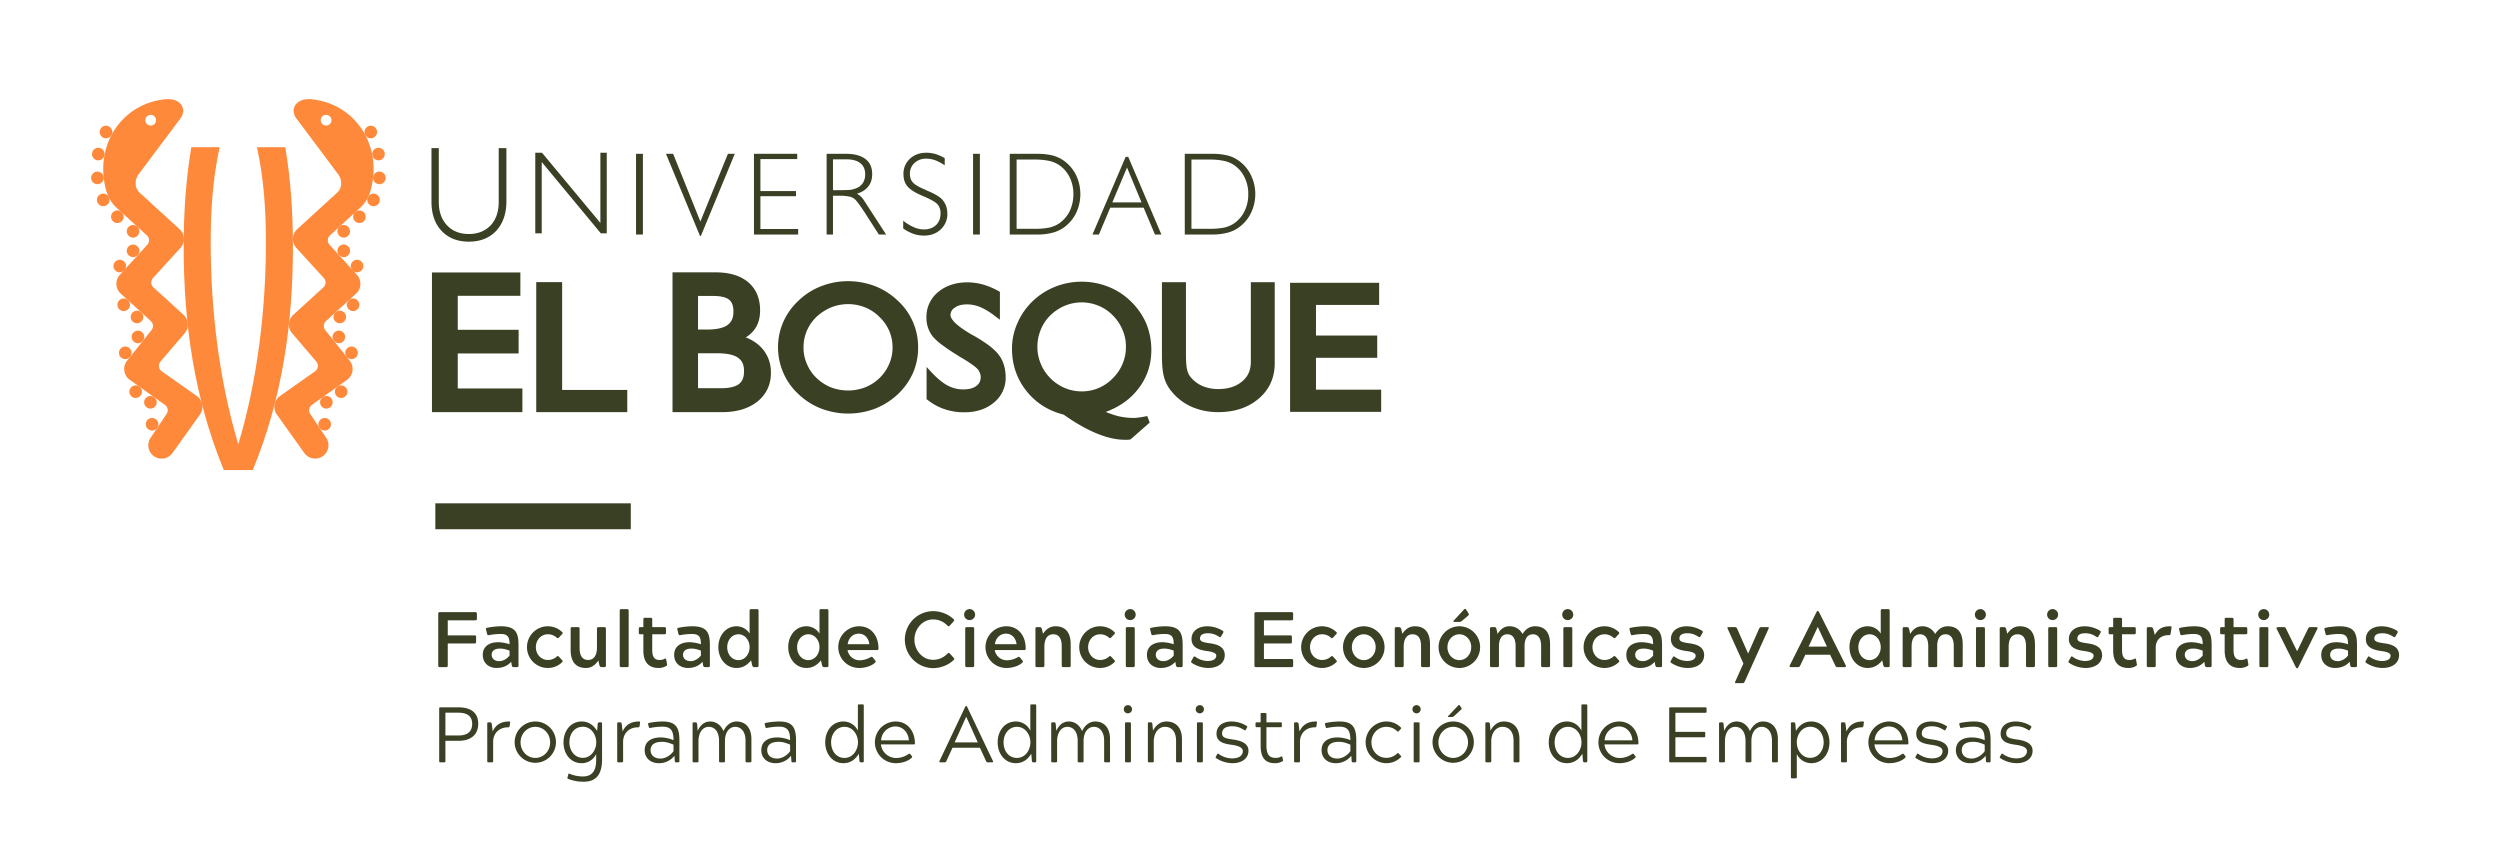 <svg id="facultad-logo-ueb-horizontal-a-dos-lineas" xmlns="http://www.w3.org/2000/svg" width="2547" height="871.873" viewBox="0 0 2547 871.873">
  <defs>
    <style>
      .cls-1 {
        fill: #ff893b;
      }

      .cls-2 {
        fill: #394024;
      }

      .cls-3 {
        fill: none;
      }
    </style>
  </defs>
  <g id="Capa_1" data-name="Capa 1" transform="translate(92.871 100.999)">
    <g id="Group_111" data-name="Group 111" transform="translate(0 0)">
      <g id="Group_110" data-name="Group 110">
        <path id="Path_835" data-name="Path 835" class="cls-1" d="M737.983,475.586c-30.24-73.429-40.9-149.46-40.9-227.875,0-33.816,2.164-67.689,7.8-101.035h28.847c-6.969,31.713-9.131,64.248-9.131,96.628,0,68.072,8.431,140.429,28.137,206.018,19.685-65.589,28.147-137.946,28.147-206.018,0-32.38-2.171-64.915-9.131-96.628H800.6c5.638,33.347,7.79,67.22,7.79,101.035,0,78.415-10.643,154.446-40.894,227.875Z" transform="translate(-602.832 -97.706)"/>
        <path id="Path_836" data-name="Path 836" class="cls-1" d="M764.99,181.622a6.411,6.411,0,1,1-.44,9.071A6.436,6.436,0,0,1,764.99,181.622Z" transform="translate(-511.962 -51.724)"/>
        <path id="Path_837" data-name="Path 837" class="cls-1" d="M764.99,189.986a6.407,6.407,0,1,1-.44,9.062A6.408,6.408,0,0,1,764.99,189.986Z" transform="translate(-511.962 -40.19)"/>
        <path id="Path_838" data-name="Path 838" class="cls-1" d="M770.665,196.512a6.41,6.41,0,1,1-.422,9.052A6.4,6.4,0,0,1,770.665,196.512Z" transform="translate(-504.099 -31.195)"/>
        <path id="Path_839" data-name="Path 839" class="cls-1" d="M763.283,218.3a6.408,6.408,0,1,1-.422,9.052A6.4,6.4,0,0,1,763.283,218.3Z" transform="translate(-514.3 -1.103)"/>
        <path id="Path_840" data-name="Path 840" class="cls-1" d="M763.14,226.624a6.411,6.411,0,1,1-.884,9.024A6.411,6.411,0,0,1,763.14,226.624Z" transform="translate(-514.838 10.698)"/>
        <path id="Path_841" data-name="Path 841" class="cls-1" d="M768.626,233.372a6.41,6.41,0,1,1-1,9A6.415,6.415,0,0,1,768.626,233.372Z" transform="translate(-507.367 20.09)"/>
        <path id="Path_842" data-name="Path 842" class="cls-1" d="M768.994,213.092a6.4,6.4,0,1,1-.441,9.052A6.376,6.376,0,0,1,768.994,213.092Z" transform="translate(-506.433 -8.293)"/>
        <path id="Path_843" data-name="Path 843" class="cls-1" d="M758.142,254.333a6.413,6.413,0,0,1,7.431,10.455,6.413,6.413,0,1,1-7.431-10.455Z" transform="translate(-522.237 49.318)"/>
        <path id="Path_844" data-name="Path 844" class="cls-1" d="M757.582,263.631a6.4,6.4,0,1,1-1.743,8.871A6.4,6.4,0,0,1,757.582,263.631Z" transform="translate(-523.199 62.291)"/>
        <path id="Path_845" data-name="Path 845" class="cls-1" d="M764.486,249.786a6.4,6.4,0,1,1-1.521,8.931A6.393,6.393,0,0,1,764.486,249.786Z" transform="translate(-513.482 43.051)"/>
        <path id="Path_846" data-name="Path 846" class="cls-1" d="M776.3,170.151a6.4,6.4,0,1,1,2.964,8.55A6.4,6.4,0,0,1,776.3,170.151Z" transform="translate(-494.338 -70.272)"/>
        <path id="Path_847" data-name="Path 847" class="cls-1" d="M778.135,163.214a6.417,6.417,0,1,1,6.109,6.709A6.419,6.419,0,0,1,778.135,163.214Z" transform="translate(-490.922 -83.273)"/>
        <path id="Path_848" data-name="Path 848" class="cls-1" d="M777.88,154.512a6.4,6.4,0,1,1,7.49,5.107A6.4,6.4,0,0,1,777.88,154.512Z" transform="translate(-491.427 -97.371)"/>
        <path id="Path_849" data-name="Path 849" class="cls-1" d="M775.348,147.112a6.4,6.4,0,1,1,8.752,2.3A6.4,6.4,0,0,1,775.348,147.112Z" transform="translate(-495.966 -110.399)"/>
        <path id="Path_850" data-name="Path 850" class="cls-1" d="M771.707,175.4a6.4,6.4,0,1,1-.422,9.059A6.405,6.405,0,0,1,771.707,175.4Z" transform="translate(-502.677 -60.325)"/>
        <path id="Path_851" data-name="Path 851" class="cls-1" d="M683.458,181.622a6.415,6.415,0,1,0,.419,9.071A6.435,6.435,0,0,0,683.458,181.622Z" transform="translate(-636.446 -51.724)"/>
        <path id="Path_852" data-name="Path 852" class="cls-1" d="M683.458,189.986a6.411,6.411,0,1,0,.419,9.062A6.407,6.407,0,0,0,683.458,189.986Z" transform="translate(-636.446 -40.19)"/>
        <path id="Path_853" data-name="Path 853" class="cls-1" d="M677.762,196.512a6.41,6.41,0,1,0,.44,9.052A6.378,6.378,0,0,0,677.762,196.512Z" transform="translate(-644.309 -31.195)"/>
        <path id="Path_854" data-name="Path 854" class="cls-1" d="M685.144,218.3a6.409,6.409,0,1,0,.429,9.052A6.392,6.392,0,0,0,685.144,218.3Z" transform="translate(-634.106 -1.103)"/>
        <path id="Path_855" data-name="Path 855" class="cls-1" d="M685.3,226.624a6.415,6.415,0,1,0,.881,9.024A6.4,6.4,0,0,0,685.3,226.624Z" transform="translate(-633.57 10.698)"/>
        <path id="Path_856" data-name="Path 856" class="cls-1" d="M679.8,233.372a6.41,6.41,0,1,0,1.021,9A6.389,6.389,0,0,0,679.8,233.372Z" transform="translate(-641.038 20.09)"/>
        <path id="Path_857" data-name="Path 857" class="cls-1" d="M679.454,213.092a6.41,6.41,0,1,0,.421,9.052A6.391,6.391,0,0,0,679.454,213.092Z" transform="translate(-641.975 -8.293)"/>
        <path id="Path_858" data-name="Path 858" class="cls-1" d="M690.309,254.333a6.416,6.416,0,1,0,1.5,8.931A6.39,6.39,0,0,0,690.309,254.333Z" transform="translate(-626.174 49.318)"/>
        <path id="Path_859" data-name="Path 859" class="cls-1" d="M690.85,263.631a6.4,6.4,0,1,0,1.764,8.871A6.4,6.4,0,0,0,690.85,263.631Z" transform="translate(-625.215 62.291)"/>
        <path id="Path_860" data-name="Path 860" class="cls-1" d="M683.948,249.786a6.4,6.4,0,1,0,1.524,8.931A6.4,6.4,0,0,0,683.948,249.786Z" transform="translate(-634.924 43.051)"/>
        <path id="Path_861" data-name="Path 861" class="cls-1" d="M672.151,170.151a6.409,6.409,0,1,0-2.964,8.55A6.407,6.407,0,0,0,672.151,170.151Z" transform="translate(-654.079 -70.272)"/>
        <path id="Path_862" data-name="Path 862" class="cls-1" d="M670.3,163.214a6.406,6.406,0,1,0-6.088,6.709A6.409,6.409,0,0,0,670.3,163.214Z" transform="translate(-657.498 -83.273)"/>
        <path id="Path_863" data-name="Path 863" class="cls-1" d="M670.573,154.512a6.406,6.406,0,1,0-7.49,5.107A6.406,6.406,0,0,0,670.573,154.512Z" transform="translate(-656.987 -97.371)"/>
        <path id="Path_864" data-name="Path 864" class="cls-1" d="M673.1,147.112a6.412,6.412,0,1,0-8.771,2.3A6.391,6.391,0,0,0,673.1,147.112Z" transform="translate(-652.447 -110.399)"/>
        <path id="Path_865" data-name="Path 865" class="cls-1" d="M676.742,175.4a6.41,6.41,0,1,0,.41,9.059A6.417,6.417,0,0,0,676.742,175.4Z" transform="translate(-645.732 -60.325)"/>
        <g id="Group_109" data-name="Group 109" transform="translate(12.312)">
          <path id="Path_866" data-name="Path 866" class="cls-1" d="M758.5,428.928l-36.568-25.787a6.737,6.737,0,0,1-1.062-9.507l24.461-28.621a13.6,13.6,0,0,0-.9-19.207l-30.623-27.88a6.786,6.786,0,0,1-.44-9.571l27.918-30.6a13.584,13.584,0,0,0-.881-19.209L699.862,221.5c-5.538-5.045-5.407-13.257-.891-19.173L741.2,145.957c4.135-5.426,3.885-11.773-.74-15.981-2.312-2.112-6.859-4.564-15.19-3.686-39.813,4.307-66.529,39.216-62.122,79.567,2.2,20.268,9.421,27.559,13.4,31.173l30.54,27.885a6.753,6.753,0,0,1,.44,9.554l-27.916,30.621a13.579,13.579,0,0,0,.881,19.176l30.62,27.918a6.756,6.756,0,0,1,.44,9.564l-24.573,30.8a13.567,13.567,0,0,0,2.124,19.085l36.627,26.133a6.764,6.764,0,0,1,1.153,9.514l-15.771,23.592A13.586,13.586,0,0,0,733.2,486.7L760.815,448A13.6,13.6,0,0,0,758.5,428.928ZM707,143.9a5.45,5.45,0,1,1,.341,7.7A5.448,5.448,0,0,1,707,143.9Z" transform="translate(-662.67 -126.108)"/>
          <path id="Path_867" data-name="Path 867" class="cls-1" d="M774.354,126.291c-8.352-.879-12.9,1.574-15.193,3.686-4.635,4.207-4.895,10.554-.74,15.981l42.206,56.368c4.528,5.917,4.667,14.128-.881,19.173l-40.554,37.049a13.6,13.6,0,0,0-.89,19.209l27.937,30.6a6.783,6.783,0,0,1-.431,9.571l-30.64,27.88a13.588,13.588,0,0,0-.883,19.207l24.454,28.621a6.75,6.75,0,0,1-1.062,9.507l-36.571,25.787a13.587,13.587,0,0,0-2.3,19.076L766.423,486.7a13.585,13.585,0,0,0,22.088-15.821l-15.78-23.592a6.748,6.748,0,0,1,1.162-9.514l36.62-26.133a13.586,13.586,0,0,0,2.121-19.085l-24.582-30.8a6.776,6.776,0,0,1,.459-9.564l30.6-27.918A13.573,13.573,0,0,0,820,305.091l-27.9-30.621a6.754,6.754,0,0,1,.44-9.554l30.533-27.885c3.973-3.614,11.2-10.9,13.416-31.173C840.871,165.507,814.155,130.6,774.354,126.291Zm17.9,25.3a5.448,5.448,0,1,1,.359-7.7A5.44,5.44,0,0,1,792.258,151.6Z" transform="translate(-561.535 -126.108)"/>
        </g>
      </g>
      <path id="Path_868" data-name="Path 868" class="cls-2" d="M829.9,356.239h62.022V332.127H829.9V297.5H893.69V273.71H803.627V416.02h92.124v-24.1H829.9Zm106.352-72.686H909.86V416.02h92.755V393.428h-66.36ZM1123.316,339.9a31.842,31.842,0,0,0,9.012-8.2c3.885-5.3,5.607-11.9,5.607-19.409,0-12.045-4.086-21.94-12.295-28.737-8.211-6.84-19.406-9.966-33.535-9.966H1048.7V416.02h50.858c14.619,0,26.614-3.586,35.7-10.826,9.012-7.257,13.859-17.342,13.678-29.559a36.407,36.407,0,0,0-8.883-24.483,42.819,42.819,0,0,0-16.731-11.257m-48.625-42.225h15.381c8.09,0,13.378,1.452,16.261,3.817a11.389,11.389,0,0,1,3.3,4.626,22.192,22.192,0,0,1,1.122,7.407c0,6.581-1.952,10.678-5.928,13.678-3.8,2.848-10.554,4.667-20.216,4.667h-9.924Zm41.656,89.769c-3.4,2.6-9.695,4.369-18.856,4.207h-22.8v-35.59h19.585c10.293,0,17.423,1.752,21.349,4.648,3.883,2.943,5.928,6.871,5.928,13.578,0,6.547-1.762,10.474-5.207,13.157m239.76-49.013h0l-2.824-1.533c-7.55-4.378-13.059-8.371-16.6-11.769a19.5,19.5,0,0,1-3.676-4.6,5.871,5.871,0,0,1-1.091-3.176,8.793,8.793,0,0,1,4.2-7.671c3.045-2.2,6.99-3.412,12.328-3.412a35.486,35.486,0,0,1,13.4,2.574,68.764,68.764,0,0,1,15.071,9.071l5.326,3.955V293.514l-1.6-.96A76.884,76.884,0,0,0,1365,286a60.783,60.783,0,0,0-15.761-2.2c-11.845,0-22.011,3.3-29.921,9.874a32.59,32.59,0,0,0-11.926,25.685,31.042,31.042,0,0,0,6.3,19.454,56.677,56.677,0,0,0,10.423,9.293c4.779,3.617,10.907,7.55,18.326,12.128,4.667,2.652,8.421,5.155,11.345,7.209a38.367,38.367,0,0,1,5.928,4.917,13.293,13.293,0,0,1,3,8.209c-.222,3.945-1.422,6.431-4.407,8.731-2.874,2.2-7.25,3.567-13.257,3.567a33.4,33.4,0,0,1-15.771-3.8c-4.867-2.5-10.245-6.881-15.993-12.847L1307.542,370v32.885l1.421.94a54.27,54.27,0,0,0,17.214,9.293,60.721,60.721,0,0,0,20.037,3.064c11.926,0,22.081-3.314,29.909-9.874a32.177,32.177,0,0,0,12-25.476c0-8.609-2.033-16.157-6.409-22.307-4.376-6.29-12.838-12.738-25.6-20.1m165.622,55.684c9.873-11.778,14.79-25.695,14.79-41.418a71.584,71.584,0,0,0-5.217-27.035,70.1,70.1,0,0,0-15.611-22.411,68.61,68.61,0,0,0-22.861-14.919,73.862,73.862,0,0,0-27.356-5.186,72.29,72.29,0,0,0-27.066,5.186,71.079,71.079,0,0,0-23.061,14.919,68.21,68.21,0,0,0-15.259,22.152,63.611,63.611,0,0,0-5.538,26.035c0,16.273,4.957,30.749,14.69,43,9.571,12.126,22.368,20.207,38.011,24.164,11.655,8.24,22.59,14.547,32.973,18.864,10.736,4.533,20.469,6.731,29.33,6.731h2.574a10.493,10.493,0,0,0,2.152-.209l1.05-.162,19.507-17.133-1.481-4.114-1.091-2.6-2.554.571a63.609,63.609,0,0,1-6.76,1.04,29.7,29.7,0,0,1-5.366.341,68.539,68.539,0,0,1-15.971-2.09c-3.445-.974-7.4-2.357-11.595-3.978,12.835-4.764,23.63-11.895,31.711-21.747m-14.5-27.347a43.868,43.868,0,0,1-9.743,14.5l-.14.129a43.312,43.312,0,0,1-31.873,13.5,44.123,44.123,0,0,1-17.252-3.5,47.546,47.546,0,0,1-14.69-9.995v-.129a42.087,42.087,0,0,1-9.643-14.5,43.063,43.063,0,0,1-3.426-17.271,44.022,44.022,0,0,1,3.426-17.478,42.772,42.772,0,0,1,9.571-14.438,47.591,47.591,0,0,1,14.931-9.943,44.849,44.849,0,0,1,34.327,0,42.466,42.466,0,0,1,14.547,9.831,44.93,44.93,0,0,1,9.964,14.921,42.066,42.066,0,0,1,3.4,17.107,43.746,43.746,0,0,1-3.4,17.271m130.653-1.793c-.128,8.469-2.831,14.759-8.89,19.785-5.857,4.967-13.818,7.752-24.211,7.752a41.087,41.087,0,0,1-16.012-3.024,32.388,32.388,0,0,1-12.047-8.914,17.106,17.106,0,0,1-3.645-7.407c-.821-2.848-1.291-8.343-1.291-16.285V283.662h-24.473V357.6c0,10.107.659,17.623,2.212,22.971a37.66,37.66,0,0,0,7.49,14.221,54.807,54.807,0,0,0,20.668,15.862,66.889,66.889,0,0,0,27.1,5.367c16.631,0,30.649-4.648,41.344-13.95,10.814-9.2,16.293-21.759,16.1-36.559v-81.85h-24.345Zm66.37,28.2V360.705h62.4v-22.69h-62.4v-31.2h64.358V284.245h-90.733V415.73h92.8V393.169Zm-426.279-90.9A71.005,71.005,0,0,0,1255,287.65a77.862,77.862,0,0,0-27.547-5.05,75.605,75.605,0,0,0-27.078,5.05,68.266,68.266,0,0,0-23.09,14.619,65.961,65.961,0,0,0-15.64,21.666,64,64,0,0,0-5.448,25.559,64.906,64.906,0,0,0,21.088,48.444,69.862,69.862,0,0,0,22.971,14.5,77.339,77.339,0,0,0,54.582.14,73.594,73.594,0,0,0,23.28-14.638,68.507,68.507,0,0,0,15.473-21.6,64,64,0,0,0,5.316-25.764,63.887,63.887,0,0,0-20.937-48.3m-8.493,64.6a44.306,44.306,0,0,1-24.361,23.83,48.779,48.779,0,0,1-35.2,0,46.611,46.611,0,0,1-14.588-9.552,42.2,42.2,0,0,1-9.745-14.278,41.216,41.216,0,0,1-3.414-16.814,43.1,43.1,0,0,1,3.414-16.983,43.674,43.674,0,0,1,9.745-14.078,51.223,51.223,0,0,1,14.988-9.712,46.663,46.663,0,0,1,34.509,0,43.2,43.2,0,0,1,14.69,9.712,44.3,44.3,0,0,1,10.093,14.5,42.6,42.6,0,0,1,3.274,16.561,41.525,41.525,0,0,1-3.405,16.814M841.138,242.346c11.755,0,21.088-3.726,27.978-11.076,6.769-7.385,10.354-17.38,10.354-29.849V147.08H871.64v54.772c0,9.976-2.745,17.9-8.152,23.811-5.647,5.869-13.038,8.9-22.349,8.9-9.292,0-16.7-3.033-22.18-8.9q-8.4-8.86-8.371-23.811V147.08h-7.469v54.341c0,12.588,3.374,22.583,10.243,29.849,6.85,7.35,16.161,11.076,27.778,11.076M915.458,161.2l60.21,72.655h6.038V151.735h-6.488V223.29l-59.5-71.555h-6.828v82.119h6.569Zm96.078,73.879h6.99V152.846h-6.99Zm66.1,1.362,34.5-83.593h-6.979l-28.078,69-27.737-69h-7.291l34.606,83.593Zm99.073-6.978h-38.451V196.043H1174.5v-5.264h-36.247v-32.6h37.508v-5.328h-44.087v82.231h45.03Zm35.468-33.916h6.607a46.147,46.147,0,0,1,10.476.96,12,12,0,0,1,5.788,3.136,62.463,62.463,0,0,1,4.326,5.486c1.781,2.474,4.1,5.738,6.566,9.745l13,20.207h7.381l-22.439-34.587a24.3,24.3,0,0,0-3.114-3.986,31.232,31.232,0,0,0-4.126-3c5.176-1.659,9.083-4.155,11.635-7.559,2.614-3.3,3.845-7.528,3.845-12.464,0-6.669-2.212-11.759-6.838-15.312-4.688-3.545-11.235-5.328-19.828-5.328H1205.7v82.231h6.471Zm0-37.07h13.657c6.15,0,10.8,1.212,14.231,3.952,3.283,2.607,4.9,6.29,4.9,11.059a16.242,16.242,0,0,1-2.152,8.809,14,14,0,0,1-6.729,5.538,25.814,25.814,0,0,1-6.009,1.7c-2.521.229-6.748.379-12.847.379h-5.055Zm116.535,55.253a25.485,25.485,0,0,0-1.281-7.812,22.039,22.039,0,0,0-4.026-6.528c-2.574-2.883-7.68-5.878-15.061-8.912a15.708,15.708,0,0,1-1.741-.84c-6.75-2.864-11.076-5.3-13.007-7.638-2.064-2.155-3.036-5.2-3.036-8.745a14.594,14.594,0,0,1,4.647-11.1,17.225,17.225,0,0,1,12.017-4.376,26.564,26.564,0,0,1,9.061,1.624,42.806,42.806,0,0,1,9.733,5.207v-7.359a46.729,46.729,0,0,0-9.183-4.114,36.572,36.572,0,0,0-9.292-1.4c-6.99,0-12.6,2.074-16.983,6.178a20.42,20.42,0,0,0-6.569,15.573c0,5.2,1.381,9.481,4.276,12.766,2.852,3.286,8.181,6.569,15.993,9.79,7.528,3.207,12.326,5.931,14.4,8.243a13.267,13.267,0,0,1,3.085,9.2c0,5.045-1.443,9-4.626,11.995-2.983,2.9-7.271,4.414-12.578,4.414a25.859,25.859,0,0,1-9.871-2.231,46.092,46.092,0,0,1-10.935-6.681v7.921a43.849,43.849,0,0,0,10.414,5.49,32.517,32.517,0,0,0,10.524,1.769c7.019,0,12.717-1.99,17.252-6.269a21.146,21.146,0,0,0,6.79-16.171m33.135-60.882h-6.94v82.231h6.94Zm74.329,80.307a34.921,34.921,0,0,0,11.926-5.747,39.538,39.538,0,0,0,11.907-14.478,45.167,45.167,0,0,0,0-38.061,39.858,39.858,0,0,0-11.907-14.481,36.192,36.192,0,0,0-11.816-5.757,66.069,66.069,0,0,0-15.821-1.783h-28.2v82.231h28.2a57.589,57.589,0,0,0,15.712-1.924m-36.928-3.924V158.713h19.564a65.677,65.677,0,0,1,13.771,1.4,29.9,29.9,0,0,1,10.021,4.2,32.338,32.338,0,0,1,10.724,12.481,38.551,38.551,0,0,1,3.776,17.242,39.549,39.549,0,0,1-3.776,17.252,33.14,33.14,0,0,1-10.724,12.466A30.122,30.122,0,0,1,1432.582,228a67.392,67.392,0,0,1-13.771,1.231Zm111.1-73.26-33.794,79.107h6.569l11.516-27.359h34.025l11.545,27.359h6.566l-33.8-79.107Zm-13.569,46.4,14.971-35.556,14.771,35.556Zm117.6,30.78a32.786,32.786,0,0,0,11.878-5.747,38.524,38.524,0,0,0,11.885-14.478,44.3,44.3,0,0,0,0-38.061,38.827,38.827,0,0,0-11.885-14.481,33.876,33.876,0,0,0-11.767-5.757,66.562,66.562,0,0,0-15.861-1.783h-28.037v82.231h28.037a57.608,57.608,0,0,0,15.75-1.924m-36.99-3.924V158.713h19.628a65.886,65.886,0,0,1,13.778,1.4,29.77,29.77,0,0,1,10,4.2,31.569,31.569,0,0,1,10.676,12.481,37.824,37.824,0,0,1,3.814,17.242,38.791,38.791,0,0,1-3.814,17.252,32.332,32.332,0,0,1-10.676,12.466,29.993,29.993,0,0,1-10,4.238,67.594,67.594,0,0,1-13.778,1.231Z" transform="translate(-456.414 -97.148)"/>
      <rect id="Rectangle_25" data-name="Rectangle 25" class="cls-2" width="199.127" height="26.395" transform="translate(350.658 411.796)"/>
      <path id="Path_987" data-name="Path 987" class="cls-2" d="M16.64-24.08h27.2c1.28,0,1.68-.4,1.68-1.68v-4.88c0-1.28-.32-1.68-1.68-1.68H16.64V-47.68H44.56c1.36,0,1.76-.48,1.76-1.76v-4.88c0-1.28-.4-1.68-1.76-1.68H8.64c-1.28,0-1.68.4-1.68,1.68V-1.68C6.96-.4,7.36,0,8.64,0h6.32c1.28,0,1.68-.4,1.68-1.68Zm41.92-8.48a64.26,64.26,0,0,1,11.76-1.2c7.36,0,9.28,2.96,9.28,10.48a38.78,38.78,0,0,0-11.76-2.08c-8.64,0-15.52,4.16-15.52,12.88,0,8.96,6.8,13.36,14,13.36,8.32,0,12.72-3.84,14.96-6.32l.56,3.76C82.32-.4,82.72,0,83.68,0h3.36c1.36,0,1.68-.4,1.68-1.68V-22.24c0-12.64-2.72-19.36-18-19.36a79.746,79.746,0,0,0-14,1.52c-1.2.32-1.36.8-1.04,2.08l.96,3.84C56.96-32.88,57.28-32.4,58.56-32.56ZM70-18.88c3.52,0,6.16.88,9.6,2.08v5.04c-2.4,3.04-6.32,5.68-10.4,5.68-5.52,0-7.84-3.28-7.84-6.4C61.36-16.16,63.92-18.88,70-18.88Zm48.48,11.6c-6.64,0-12.08-5.6-12.08-13.04s5.44-13.12,12.08-13.12a13.23,13.23,0,0,1,9.2,3.44c.96.88,1.52.64,2.4-.32l2.96-3.2c.8-.96.96-1.36.24-2.08a20.808,20.808,0,0,0-14.8-6A21.237,21.237,0,0,0,97.36-20.32,21.168,21.168,0,0,0,118.48.88a20.808,20.808,0,0,0,14.8-6c.72-.72.56-1.12-.24-2.08l-2.96-3.2c-.88-.96-1.44-1.2-2.4-.32A13.23,13.23,0,0,1,118.48-7.28Zm52.72,5.6c.64,1.2.96,1.68,2,1.68h2.88c1.28,0,1.68-.4,1.68-1.68V-39.04c0-1.28-.4-1.68-1.68-1.68h-5.76c-1.28,0-1.68.4-1.68,1.68v19.2c0,7.6-3.04,12.56-8.96,12.56-5.6,0-8.72-3.84-8.72-12.24V-39.04c0-1.28-.4-1.68-1.68-1.68h-5.76c-1.28,0-1.68.4-1.68,1.68V-17.6c0,13.76,6.72,18.48,15.52,18.48,6.8,0,10.32-4.32,12.72-7.6Zm20.64,0c0,1.28.4,1.68,1.68,1.68h5.76c1.28,0,1.68-.4,1.68-1.68V-57.36c0-1.28-.32-1.68-1.68-1.68h-5.76c-1.28,0-1.68.4-1.68,1.68Zm47.28.56c1.04-.56,1.12-.96.88-2.16l-.72-4c-.32-1.68-.64-1.76-2.16-.96a10.131,10.131,0,0,1-4.8.96c-4.88,0-7.36-2.88-7.36-10.08V-33.44h12.32c1.28,0,1.68-.4,1.68-1.68v-3.84c0-1.36-.4-1.76-1.68-1.76H224.96v-7.84c0-1.28-.4-1.68-1.68-1.68H217.6c-1.36,0-1.68.4-1.68,1.68v7.84h-2.96c-1.28,0-1.68.4-1.68,1.68v3.92c0,1.28.4,1.68,1.68,1.68h2.96V-16.8C215.92-5.76,220.8.88,231.36.88A14.71,14.71,0,0,0,239.12-1.12Zm14.4-31.44a64.26,64.26,0,0,1,11.76-1.2c7.36,0,9.28,2.96,9.28,10.48a38.78,38.78,0,0,0-11.76-2.08c-8.64,0-15.52,4.16-15.52,12.88,0,8.96,6.8,13.36,14,13.36,8.32,0,12.72-3.84,14.96-6.32l.56,3.76c.48,1.28.88,1.68,1.84,1.68H282c1.36,0,1.68-.4,1.68-1.68V-22.24c0-12.64-2.72-19.36-18-19.36a79.746,79.746,0,0,0-14,1.52c-1.2.32-1.36.8-1.04,2.08l.96,3.84C251.92-32.88,252.24-32.4,253.52-32.56Zm11.44,13.68c3.52,0,6.16.88,9.6,2.08v5.04c-2.4,3.04-6.32,5.68-10.4,5.68-5.52,0-7.84-3.28-7.84-6.4C256.32-16.16,258.88-18.88,264.96-18.88Zm59.2-15.28A15.64,15.64,0,0,0,310.8-41.6c-10.96,0-18.48,9.6-18.48,21.28,0,11.44,7.52,21.2,18.48,21.2,7.76,0,12.08-4.4,14.88-7.76l1.12,5.2c.64,1.2.96,1.68,2,1.68h2.8c1.28,0,1.68-.4,1.68-1.68V-57.36c0-1.28-.4-1.68-1.68-1.68h-5.76c-1.36,0-1.68.4-1.68,1.68ZM312.8-7.12c-6.64,0-11.44-5.76-11.44-13.2,0-7.2,4.8-13.12,11.44-13.12s11.36,6.08,11.36,13.12S319.44-7.12,312.8-7.12Zm82.56-27.04A15.64,15.64,0,0,0,382-41.6c-10.96,0-18.48,9.6-18.48,21.28,0,11.44,7.52,21.2,18.48,21.2,7.76,0,12.08-4.4,14.88-7.76L398-1.68c.64,1.2.96,1.68,2,1.68h2.8c1.28,0,1.68-.4,1.68-1.68V-57.36c0-1.28-.4-1.68-1.68-1.68h-5.76c-1.36,0-1.68.4-1.68,1.68ZM384-7.12c-6.64,0-11.44-5.76-11.44-13.2,0-7.2,4.8-13.12,11.44-13.12s11.36,6.08,11.36,13.12S390.64-7.12,384-7.12Zm65.6-2.72c-.8-1.04-1.2-.72-2.4-.16a22.134,22.134,0,0,1-10.96,3.04,12.5,12.5,0,0,1-12.32-10.4h29.92c1.36,0,1.6-.48,1.6-1.76,0-12-6.8-22.48-19.84-22.48a21.237,21.237,0,0,0-21.12,21.28A21.256,21.256,0,0,0,436,.88c5.84,0,12.48-2,16.16-5.6.72-.8.56-1.28-.24-2.24ZM424.08-23.36c.56-5.2,4.48-10.72,11.28-10.72,6.72,0,10.24,5.52,10.8,10.72ZM511.04-7.44c-11.2,0-18.96-10.16-18.96-20.56,0-10.48,7.76-20.56,18.96-20.56a19.833,19.833,0,0,1,14.72,6.32c.96.96,1.52.8,2.4-.16l3.68-4c.88-.96,1.04-1.52.16-2.4-5.12-5.04-13.2-8.24-20.96-8.24A29.023,29.023,0,0,0,482.32-28,29.023,29.023,0,0,0,511.04,1.04c7.76,0,15.84-3.2,20.96-8.24.96-.96.8-1.44-.08-2.48l-3.68-4c-.88-.88-1.44-1.12-2.4-.16A19.913,19.913,0,0,1,511.04-7.44Zm32.8,5.76c0,1.28.4,1.68,1.68,1.68h5.76c1.28,0,1.68-.4,1.68-1.68V-39.04c0-1.28-.4-1.68-1.68-1.68h-5.76c-1.28,0-1.68.4-1.68,1.68Zm-1.12-51.76a5.5,5.5,0,0,0,5.6,5.52,5.548,5.548,0,0,0,5.6-5.52,5.686,5.686,0,0,0-5.6-5.68A5.634,5.634,0,0,0,542.72-53.44ZM599.6-9.84c-.8-1.04-1.2-.72-2.4-.16a22.134,22.134,0,0,1-10.96,3.04,12.5,12.5,0,0,1-12.32-10.4h29.92c1.36,0,1.6-.48,1.6-1.76,0-12-6.8-22.48-19.84-22.48a21.237,21.237,0,0,0-21.12,21.28A21.256,21.256,0,0,0,586,.88c5.84,0,12.48-2,16.16-5.6.72-.8.56-1.28-.24-2.24ZM574.08-23.36c.56-5.2,4.48-10.72,11.28-10.72,6.72,0,10.24,5.52,10.8,10.72Zm47.84-15.68c-.64-1.2-.96-1.68-2-1.68h-2.88c-1.28,0-1.68.4-1.68,1.68V-1.68c0,1.28.4,1.68,1.68,1.68h5.76c1.28,0,1.68-.4,1.68-1.68v-19.2c0-7.6,3.04-12.56,8.96-12.56,5.6,0,8.72,3.84,8.72,12.32V-1.68c0,1.28.4,1.68,1.68,1.68h5.76c1.28,0,1.68-.4,1.68-1.68V-23.12c0-13.76-6.72-18.48-15.52-18.48-6.8,0-10.32,4.4-12.72,7.6Zm59.2,31.76c-6.64,0-12.08-5.6-12.08-13.04s5.44-13.12,12.08-13.12a13.23,13.23,0,0,1,9.2,3.44c.96.88,1.52.64,2.4-.32l2.96-3.2c.8-.96.96-1.36.24-2.08a20.808,20.808,0,0,0-14.8-6A21.237,21.237,0,0,0,660-20.32,21.168,21.168,0,0,0,681.12.88a20.808,20.808,0,0,0,14.8-6c.72-.72.56-1.12-.24-2.08l-2.96-3.2c-.88-.96-1.44-1.2-2.4-.32A13.23,13.23,0,0,1,681.12-7.28Zm26.32,5.6c0,1.28.4,1.68,1.68,1.68h5.76c1.28,0,1.68-.4,1.68-1.68V-39.04c0-1.28-.4-1.68-1.68-1.68h-5.76c-1.28,0-1.68.4-1.68,1.68Zm-1.12-51.76a5.5,5.5,0,0,0,5.6,5.52,5.548,5.548,0,0,0,5.6-5.52,5.686,5.686,0,0,0-5.6-5.68A5.634,5.634,0,0,0,706.32-53.44ZM735.2-32.56a64.26,64.26,0,0,1,11.76-1.2c7.36,0,9.28,2.96,9.28,10.48a38.78,38.78,0,0,0-11.76-2.08c-8.64,0-15.52,4.16-15.52,12.88,0,8.96,6.8,13.36,14,13.36,8.32,0,12.72-3.84,14.96-6.32l.56,3.76c.48,1.28.88,1.68,1.84,1.68h3.36c1.36,0,1.68-.4,1.68-1.68V-22.24c0-12.64-2.72-19.36-18-19.36a79.747,79.747,0,0,0-14,1.52c-1.2.32-1.36.8-1.04,2.08l.96,3.84C733.6-32.88,733.92-32.4,735.2-32.56Zm11.44,13.68c3.52,0,6.16.88,9.6,2.08v5.04c-2.4,3.04-6.32,5.68-10.4,5.68-5.52,0-7.84-3.28-7.84-6.4C738-16.16,740.56-18.88,746.64-18.88ZM790.8-6.24a22.029,22.029,0,0,1-12.4-4.16c-1.28-.96-1.68-.4-2.24.72L774.4-6.64c-.56,1.12-.72,1.6.4,2.4A30.82,30.82,0,0,0,791.36.88c10.32,0,16.88-5.28,16.88-13.04,0-8.48-7.28-11.12-15.6-12.16-6.16-.88-9.6-1.68-9.6-4.8,0-3.28,2.32-5.36,8.08-5.36,4.88,0,7.92,1.44,11.36,3.6,1.2.8,1.68.32,2.24-.8l1.76-2.96c.48-1.12.8-1.68-.48-2.48a30.493,30.493,0,0,0-15.44-4.48c-9.68,0-16.16,5.12-16.16,12.96,0,8.56,7.28,11.12,15.6,12.24,6.08.8,9.6,2.08,9.6,4.72C799.6-8.56,796.8-6.24,790.8-6.24ZM876.16,0c1.36,0,1.76-.4,1.76-1.68V-6.56c0-1.36-.4-1.68-1.76-1.68h-28V-24.08h26.8c1.36,0,1.68-.4,1.68-1.68v-4.88c0-1.36-.32-1.68-1.68-1.68h-26.8V-47.68h28c1.28,0,1.76-.48,1.76-1.76v-4.88c0-1.28-.48-1.68-1.76-1.68H840.24c-1.28,0-1.76.4-1.76,1.68V-1.68c0,1.28.4,1.68,1.76,1.68ZM907.2-7.28c-6.64,0-12.08-5.6-12.08-13.04s5.44-13.12,12.08-13.12A13.23,13.23,0,0,1,916.4-30c.96.88,1.52.64,2.4-.32l2.96-3.2c.8-.96.96-1.36.24-2.08a20.808,20.808,0,0,0-14.8-6,21.237,21.237,0,0,0-21.12,21.28A21.168,21.168,0,0,0,907.2.88a20.808,20.808,0,0,0,14.8-6c.72-.72.56-1.12-.24-2.08l-2.96-3.2c-.88-.96-1.44-1.2-2.4-.32A13.23,13.23,0,0,1,907.2-7.28Zm21.52-13.04A21.237,21.237,0,0,0,949.92.88a21.168,21.168,0,0,0,21.12-21.2A21.237,21.237,0,0,0,949.92-41.6,21.305,21.305,0,0,0,928.72-20.32Zm21.2,13.2c-6.72,0-12.16-5.76-12.16-13.2s5.44-13.12,12.16-13.12c6.64,0,12.08,5.68,12.08,13.12S956.56-7.12,949.92-7.12ZM988-39.04c-.64-1.2-.96-1.68-2-1.68h-2.88c-1.28,0-1.68.4-1.68,1.68V-1.68c0,1.28.4,1.68,1.68,1.68h5.76c1.28,0,1.68-.4,1.68-1.68v-19.2c0-7.6,3.04-12.56,8.96-12.56,5.6,0,8.72,3.84,8.72,12.32V-1.68c0,1.28.4,1.68,1.68,1.68h5.76c1.28,0,1.68-.4,1.68-1.68V-23.12c0-13.76-6.72-18.48-15.52-18.48-6.8,0-10.32,4.4-12.72,7.6Zm38.08,18.72a21.237,21.237,0,0,0,21.2,21.2,21.168,21.168,0,0,0,21.12-21.2,21.237,21.237,0,0,0-21.12-21.28A21.305,21.305,0,0,0,1026.08-20.32Zm21.2,13.2c-6.72,0-12.16-5.76-12.16-13.2s5.44-13.12,12.16-13.12c6.64,0,12.08,5.68,12.08,13.12S1053.92-7.12,1047.28-7.12Zm8.8-45.2c1.04-.88,1.04-1.36.56-2.32l-2.24-3.6c-.72-1.12-1.6-1.52-2.4-.48L1042.08-48c-1.28,1.44-1.04,2,.08,2h5.04a3.9,3.9,0,0,0,2.64-1.04Zm55.52,18.64a14.418,14.418,0,0,0-13.28-7.92c-6.64,0-9.84,4.4-12.16,7.76l-1.12-5.2c-.56-1.2-.96-1.68-1.92-1.68h-2.96c-1.2,0-1.68.4-1.68,1.68V-1.68c0,1.28.48,1.68,1.68,1.68h5.76c1.36,0,1.68-.4,1.68-1.68v-19.2c0-7.92,2.8-12.56,8.56-12.56,5.68,0,8.4,4.48,8.4,12.32V-1.68c0,1.28.4,1.68,1.68,1.68H1112c1.28,0,1.68-.4,1.68-1.68V-21.52c0-7.6,3.12-11.92,8.48-11.92,5.28,0,8.4,3.84,8.4,12.32V-1.68c0,1.28.4,1.68,1.68,1.68H1138c1.28,0,1.68-.4,1.68-1.68V-23.2c0-13.68-6.56-18.4-15.36-18.4C1117.68-41.6,1113.76-37.2,1111.6-33.68Zm41.6,32c0,1.28.4,1.68,1.68,1.68h5.76c1.28,0,1.68-.4,1.68-1.68V-39.04c0-1.28-.4-1.68-1.68-1.68h-5.76c-1.28,0-1.68.4-1.68,1.68Zm-1.12-51.76a5.5,5.5,0,0,0,5.6,5.52,5.548,5.548,0,0,0,5.6-5.52,5.686,5.686,0,0,0-5.6-5.68A5.634,5.634,0,0,0,1152.08-53.44Zm42.88,46.16c-6.64,0-12.08-5.6-12.08-13.04s5.44-13.12,12.08-13.12a13.23,13.23,0,0,1,9.2,3.44c.96.88,1.52.64,2.4-.32l2.96-3.2c.8-.96.96-1.36.24-2.08a20.808,20.808,0,0,0-14.8-6,21.237,21.237,0,0,0-21.12,21.28A21.168,21.168,0,0,0,1194.96.88a20.808,20.808,0,0,0,14.8-6c.72-.72.56-1.12-.24-2.08l-2.96-3.2c-.88-.96-1.44-1.2-2.4-.32A13.23,13.23,0,0,1,1194.96-7.28Zm28.64-25.28a64.258,64.258,0,0,1,11.76-1.2c7.36,0,9.28,2.96,9.28,10.48a38.78,38.78,0,0,0-11.76-2.08c-8.64,0-15.52,4.16-15.52,12.88,0,8.96,6.8,13.36,14,13.36,8.32,0,12.72-3.84,14.96-6.32l.56,3.76c.48,1.28.88,1.68,1.84,1.68h3.36c1.36,0,1.68-.4,1.68-1.68V-22.24c0-12.64-2.72-19.36-18-19.36a79.748,79.748,0,0,0-14,1.52c-1.2.32-1.36.8-1.04,2.08l.96,3.84C1222-32.88,1222.32-32.4,1223.6-32.56Zm11.44,13.68c3.52,0,6.16.88,9.6,2.08v5.04c-2.4,3.04-6.32,5.68-10.4,5.68-5.52,0-7.84-3.28-7.84-6.4C1226.4-16.16,1228.96-18.88,1235.04-18.88ZM1279.2-6.24a22.029,22.029,0,0,1-12.4-4.16c-1.28-.96-1.68-.4-2.24.72l-1.76,3.04c-.56,1.12-.72,1.6.4,2.4A30.82,30.82,0,0,0,1279.76.88c10.32,0,16.88-5.28,16.88-13.04,0-8.48-7.28-11.12-15.6-12.16-6.16-.88-9.6-1.68-9.6-4.8,0-3.28,2.32-5.36,8.08-5.36,4.88,0,7.92,1.44,11.36,3.6,1.2.8,1.68.32,2.24-.8l1.76-2.96c.48-1.12.8-1.68-.48-2.48a30.492,30.492,0,0,0-15.44-4.48c-9.68,0-16.16,5.12-16.16,12.96,0,8.56,7.28,11.12,15.6,12.24,6.08.8,9.6,2.08,9.6,4.72C1288-8.56,1285.2-6.24,1279.2-6.24Zm62.32-7.68-.08.08-11.12-25.2c-.72-1.28-1.12-1.68-2.24-1.68h-6.56c-1.2,0-1.44.4-.88,1.68l16,35.36-8.24,18.32c-.64,1.28-.32,1.68.88,1.68h6.56c1.04,0,1.52-.32,2.16-1.68l24.24-53.68c.56-1.28.32-1.68-.88-1.68h-6.56c-1.12,0-1.52.4-2.24,1.68Zm70.96-26.88,9.28,19.92h-18.72l9.28-19.92Zm1.44-14.8c-.64-.96-.8-1.6-1.44-1.6h-.24c-.56,0-.8.64-1.36,1.6L1383.84-1.68A1.121,1.121,0,0,0,1384.88,0h7.44c1.2,0,1.52-.4,2.24-1.68l5.2-10.96h25.2l5.28,10.96c.64,1.28,1.04,1.68,2.24,1.68h7.36a1.135,1.135,0,0,0,1.12-1.68Zm62.64,21.44a15.64,15.64,0,0,0-13.36-7.44c-10.96,0-18.48,9.6-18.48,21.28,0,11.44,7.52,21.2,18.48,21.2,7.76,0,12.08-4.4,14.88-7.76l1.12,5.2c.64,1.2.96,1.68,2,1.68h2.8c1.28,0,1.68-.4,1.68-1.68V-57.36c0-1.28-.4-1.68-1.68-1.68h-5.76c-1.36,0-1.68.4-1.68,1.68ZM1465.2-7.12c-6.64,0-11.44-5.76-11.44-13.2,0-7.2,4.8-13.12,11.44-13.12s11.36,6.08,11.36,13.12S1471.84-7.12,1465.2-7.12ZM1532-33.68a14.418,14.418,0,0,0-13.28-7.92c-6.64,0-9.84,4.4-12.16,7.76l-1.12-5.2c-.56-1.2-.96-1.68-1.92-1.68h-2.96c-1.2,0-1.68.4-1.68,1.68V-1.68c0,1.28.48,1.68,1.68,1.68h5.76c1.36,0,1.68-.4,1.68-1.68v-19.2c0-7.92,2.8-12.56,8.56-12.56,5.68,0,8.4,4.48,8.4,12.32V-1.68c0,1.28.4,1.68,1.68,1.68h5.76c1.28,0,1.68-.4,1.68-1.68V-21.52c0-7.6,3.12-11.92,8.48-11.92,5.28,0,8.4,3.84,8.4,12.32V-1.68c0,1.28.4,1.68,1.68,1.68h5.76c1.28,0,1.68-.4,1.68-1.68V-23.2c0-13.68-6.56-18.4-15.36-18.4C1538.08-41.6,1534.16-37.2,1532-33.68Zm41.6,32c0,1.28.4,1.68,1.68,1.68h5.76c1.28,0,1.68-.4,1.68-1.68V-39.04c0-1.28-.4-1.68-1.68-1.68h-5.76c-1.28,0-1.68.4-1.68,1.68Zm-1.12-51.76a5.5,5.5,0,0,0,5.6,5.52,5.548,5.548,0,0,0,5.6-5.52,5.686,5.686,0,0,0-5.6-5.68A5.634,5.634,0,0,0,1572.48-53.44Zm31.84,14.4c-.64-1.2-.96-1.68-2-1.68h-2.88c-1.28,0-1.68.4-1.68,1.68V-1.68c0,1.28.4,1.68,1.68,1.68h5.76c1.28,0,1.68-.4,1.68-1.68v-19.2c0-7.6,3.04-12.56,8.96-12.56,5.6,0,8.72,3.84,8.72,12.32V-1.68c0,1.28.4,1.68,1.68,1.68H1632c1.28,0,1.68-.4,1.68-1.68V-23.12c0-13.76-6.72-18.48-15.52-18.48-6.8,0-10.32,4.4-12.72,7.6ZM1647.2-1.68c0,1.28.4,1.68,1.68,1.68h5.76c1.28,0,1.68-.4,1.68-1.68V-39.04c0-1.28-.4-1.68-1.68-1.68h-5.76c-1.28,0-1.68.4-1.68,1.68Zm-1.12-51.76a5.5,5.5,0,0,0,5.6,5.52,5.548,5.548,0,0,0,5.6-5.52,5.686,5.686,0,0,0-5.6-5.68A5.634,5.634,0,0,0,1646.08-53.44Zm38.56,47.2a22.029,22.029,0,0,1-12.4-4.16c-1.28-.96-1.68-.4-2.24.72l-1.76,3.04c-.56,1.12-.72,1.6.4,2.4A30.82,30.82,0,0,0,1685.2.88c10.32,0,16.88-5.28,16.88-13.04,0-8.48-7.28-11.12-15.6-12.16-6.16-.88-9.6-1.68-9.6-4.8,0-3.28,2.32-5.36,8.08-5.36,4.88,0,7.92,1.44,11.36,3.6,1.2.8,1.68.32,2.24-.8l1.76-2.96c.48-1.12.8-1.68-.48-2.48a30.492,30.492,0,0,0-15.44-4.48c-9.68,0-16.16,5.12-16.16,12.96,0,8.56,7.28,11.12,15.6,12.24,6.08.8,9.6,2.08,9.6,4.72C1693.44-8.56,1690.64-6.24,1684.64-6.24Zm51.92,5.12c1.04-.56,1.12-.96.88-2.16l-.72-4c-.32-1.68-.64-1.76-2.16-.96a10.131,10.131,0,0,1-4.8.96c-4.88,0-7.36-2.88-7.36-10.08V-33.44h12.32c1.28,0,1.68-.4,1.68-1.68v-3.84c0-1.36-.4-1.76-1.68-1.76H1722.4v-7.84c0-1.28-.4-1.68-1.68-1.68h-5.68c-1.36,0-1.68.4-1.68,1.68v7.84h-2.96c-1.28,0-1.68.4-1.68,1.68v3.92c0,1.28.4,1.68,1.68,1.68h2.96V-16.8c0,11.04,4.88,17.68,15.44,17.68A14.71,14.71,0,0,0,1736.56-1.12ZM1770-32.56c1.28,0,1.68-.32,1.92-1.6l.88-5.84c.16-1.12,0-1.6-1.6-1.6-9.84,0-13.12,4.8-15.36,8.8l-1.68-6.24c-.64-1.2-.96-1.68-2-1.68h-2.88c-1.28,0-1.68.4-1.68,1.68V-1.68c0,1.28.4,1.68,1.68,1.68h5.76c1.28,0,1.68-.4,1.68-1.68v-18.4C1756.72-26.56,1760.8-32.56,1770-32.56Zm13.52,0a64.258,64.258,0,0,1,11.76-1.2c7.36,0,9.28,2.96,9.28,10.48a38.78,38.78,0,0,0-11.76-2.08c-8.64,0-15.52,4.16-15.52,12.88,0,8.96,6.8,13.36,14,13.36,8.32,0,12.72-3.84,14.96-6.32l.56,3.76c.48,1.28.88,1.68,1.84,1.68H1812c1.36,0,1.68-.4,1.68-1.68V-22.24c0-12.64-2.72-19.36-18-19.36a79.748,79.748,0,0,0-14,1.52c-1.2.32-1.36.8-1.04,2.08l.96,3.84C1781.92-32.88,1782.24-32.4,1783.52-32.56Zm11.44,13.68c3.52,0,6.16.88,9.6,2.08v5.04c-2.4,3.04-6.32,5.68-10.4,5.68-5.52,0-7.84-3.28-7.84-6.4C1786.32-16.16,1788.88-18.88,1794.96-18.88Zm55.2,17.76c1.04-.56,1.12-.96.88-2.16l-.72-4c-.32-1.68-.64-1.76-2.16-.96a10.131,10.131,0,0,1-4.8.96c-4.88,0-7.36-2.88-7.36-10.08V-33.44h12.32c1.28,0,1.68-.4,1.68-1.68v-3.84c0-1.36-.4-1.76-1.68-1.76H1836v-7.84c0-1.28-.4-1.68-1.68-1.68h-5.68c-1.36,0-1.68.4-1.68,1.68v7.84H1824c-1.28,0-1.68.4-1.68,1.68v3.92c0,1.28.4,1.68,1.68,1.68h2.96V-16.8c0,11.04,4.88,17.68,15.44,17.68A14.71,14.71,0,0,0,1850.16-1.12Zm12.16-.56c0,1.28.4,1.68,1.68,1.68h5.76c1.28,0,1.68-.4,1.68-1.68V-39.04c0-1.28-.4-1.68-1.68-1.68H1864c-1.28,0-1.68.4-1.68,1.68Zm-1.12-51.76a5.5,5.5,0,0,0,5.6,5.52,5.548,5.548,0,0,0,5.6-5.52,5.686,5.686,0,0,0-5.6-5.68A5.634,5.634,0,0,0,1861.2-53.44Zm38,53.04c.64,1.04.8,1.6,1.44,1.6h.24c.56,0,.72-.56,1.36-1.6l19.2-38.64a1.081,1.081,0,0,0-1.04-1.68h-6.32c-1.12,0-1.52.4-2.24,1.68l-11.04,22.8h-.08l-11.2-22.8c-.64-1.28-1.04-1.68-2.16-1.68h-6.4a1.145,1.145,0,0,0-1.04,1.68Zm32.4-32.16a64.258,64.258,0,0,1,11.76-1.2c7.36,0,9.28,2.96,9.28,10.48a38.78,38.78,0,0,0-11.76-2.08c-8.64,0-15.52,4.16-15.52,12.88,0,8.96,6.8,13.36,14,13.36,8.32,0,12.72-3.84,14.96-6.32l.56,3.76c.48,1.28.88,1.68,1.84,1.68h3.36c1.36,0,1.68-.4,1.68-1.68V-22.24c0-12.64-2.72-19.36-18-19.36a79.748,79.748,0,0,0-14,1.52c-1.2.32-1.36.8-1.04,2.08l.96,3.84C1930-32.88,1930.32-32.4,1931.6-32.56Zm11.44,13.68c3.52,0,6.16.88,9.6,2.08v5.04c-2.4,3.04-6.32,5.68-10.4,5.68-5.52,0-7.84-3.28-7.84-6.4C1934.4-16.16,1936.96-18.88,1943.04-18.88ZM1987.2-6.24a22.029,22.029,0,0,1-12.4-4.16c-1.28-.96-1.68-.4-2.24.72l-1.76,3.04c-.56,1.12-.72,1.6.4,2.4A30.82,30.82,0,0,0,1987.76.88c10.32,0,16.88-5.28,16.88-13.04,0-8.48-7.28-11.12-15.6-12.16-6.16-.88-9.6-1.68-9.6-4.8,0-3.28,2.32-5.36,8.08-5.36,4.88,0,7.92,1.44,11.36,3.6,1.2.8,1.68.32,2.24-.8l1.76-2.96c.48-1.12.8-1.68-.48-2.48a30.492,30.492,0,0,0-15.44-4.48c-9.68,0-16.16,5.12-16.16,12.96,0,8.56,7.28,11.12,15.6,12.24,6.08.8,9.6,2.08,9.6,4.72C1996-8.56,1993.2-6.24,1987.2-6.24ZM14.24,69.64V46.44H27.6c11.12,0,13.92,5.68,13.92,11.28,0,6.08-2.8,11.92-13.92,11.92ZM28,75.08c9.76,0,19.68-4.4,19.68-17.36S37.76,41,28,41H9.2c-.96,0-1.28.16-1.28,1.28V95.72c0,.96.24,1.28,1.28,1.28h3.76c1.04,0,1.28-.32,1.28-1.28V75.08ZM78.24,61.32c.96,0,1.2-.24,1.44-1.2l.48-3.6c.16-.8,0-1.12-1.12-1.12C67.68,55.4,64,62.2,62.4,65.56l-.96-8c-.4-.96-.72-1.28-1.36-1.28h-2c-.88,0-1.2.32-1.2,1.28V95.72c0,.96.32,1.28,1.2,1.28h3.6c.88,0,1.2-.32,1.2-1.28V76.04C62.88,68.6,67.84,61.32,78.24,61.32ZM84.8,76.68A21.041,21.041,0,1,0,105.84,55.4,21.1,21.1,0,0,0,84.8,76.68Zm21.04,15.84c-8.32,0-15.04-7.04-15.04-15.84s6.72-15.84,15.04-15.84c8.4,0,15.12,7.04,15.12,15.84S114.24,92.52,105.84,92.52Zm62,2.24c0,9.6-3.2,16.64-13.52,16.64a35.136,35.136,0,0,1-13.52-2.72c-.88-.4-1.12-.24-1.36.72l-.8,3.04c-.24.88-.08,1.12.72,1.44a41.565,41.565,0,0,0,15.84,2.88c12.4,0,18.64-7.28,18.64-22.64V57.56c0-.96-.32-1.28-1.2-1.28H170.8c-.72,0-1.04.32-1.36,1.28L168.8,65c-2-3.04-6.32-9.6-15.76-9.6-11.2,0-18.48,9.68-18.48,21.28,0,11.68,7.2,21.2,18.48,21.2a16.227,16.227,0,0,0,14.8-9.36Zm-13.6-34c8.32,0,13.68,7.92,13.68,15.84,0,8-5.36,15.84-13.68,15.84-8.4,0-13.68-7.6-13.68-15.76C140.56,67.8,145.84,60.76,154.24,60.76Zm56.4.56c.96,0,1.2-.24,1.44-1.2l.48-3.6c.16-.8,0-1.12-1.12-1.12-11.36,0-15.04,6.8-16.64,10.16l-.96-8c-.4-.96-.72-1.28-1.36-1.28h-2c-.88,0-1.2.32-1.2,1.28V95.72c0,.96.32,1.28,1.2,1.28h3.6c.88,0,1.2-.32,1.2-1.28V76.04C195.28,68.6,200.24,61.32,210.64,61.32Zm12.32.64a65.415,65.415,0,0,1,12.32-1.28c8.4,0,11.36,3.68,11.36,13.76a35.277,35.277,0,0,0-12.96-2.8c-9.84,0-16.4,4.24-16.4,12.96,0,8.56,6.56,13.28,14.24,13.28a19.734,19.734,0,0,0,16.08-7.6l.32,5.44c.24.96.56,1.28,1.2,1.28h2.32c.88,0,1.2-.32,1.2-1.28V74.6c0-13.2-3.68-19.2-17.12-19.2a75.609,75.609,0,0,0-13.76,1.44c-.96.32-1.2.72-.96,1.6l.64,2.4C221.68,61.8,221.92,62.2,222.96,61.96Zm11.92,14.16c4.56,0,7.68,1.2,11.76,2.88v6.64c-2.56,3.76-7.76,7.52-13.28,7.52-6.48,0-10.08-3.6-10.08-8.56C223.28,79.16,227.28,76.12,234.88,76.12Zm62.64-10.88c-1.44-3.84-5.68-9.84-13.52-9.84-7.6,0-11.28,6.24-12.72,9.6l-.64-7.44c-.4-.96-.72-1.28-1.36-1.28h-2c-.88,0-1.2.32-1.2,1.28V95.72c0,.96.32,1.28,1.2,1.28h3.6c.88,0,1.2-.32,1.2-1.28V75.56c0-8.48,4-14.72,10.48-14.72,6.56,0,10.48,5.76,10.48,14.16V95.72c0,.96.4,1.28,1.2,1.28h3.6c.96,0,1.2-.32,1.2-1.28V75.16c0-8.8,4.56-14.32,10.48-14.32C315.2,60.84,320,65.48,320,75V95.72c0,.96.4,1.28,1.2,1.28h3.6c.96,0,1.2-.32,1.2-1.28V73.4c0-12.8-7.2-18-15.04-18C303.36,55.4,299.12,61.64,297.52,65.24Zm44.24-3.28a65.416,65.416,0,0,1,12.32-1.28c8.4,0,11.36,3.68,11.36,13.76a35.276,35.276,0,0,0-12.96-2.8c-9.84,0-16.4,4.24-16.4,12.96,0,8.56,6.56,13.28,14.24,13.28a19.734,19.734,0,0,0,16.08-7.6l.32,5.44c.24.96.56,1.28,1.2,1.28h2.32c.88,0,1.2-.32,1.2-1.28V74.6c0-13.2-3.68-19.2-17.12-19.2a75.61,75.61,0,0,0-13.76,1.44c-.96.32-1.2.72-.96,1.6l.64,2.4C340.48,61.8,340.72,62.2,341.76,61.96Zm11.92,14.16c4.56,0,7.68,1.2,11.76,2.88v6.64c-2.56,3.76-7.76,7.52-13.28,7.52-6.48,0-10.08-3.6-10.08-8.56C342.08,79.16,346.08,76.12,353.68,76.12Zm80.8-11.36a16.227,16.227,0,0,0-14.8-9.36c-11.2,0-18.48,9.52-18.48,21.2,0,11.6,7.28,21.28,18.48,21.28,9.44,0,13.76-6.56,15.76-9.6l.64,7.44c.32.96.64,1.28,1.36,1.28h1.84c.88,0,1.2-.32,1.2-1.28V39.24c0-.96-.32-1.28-1.2-1.28h-3.6c-.88,0-1.2.32-1.2,1.28Zm-13.6,27.76c-8.4,0-13.68-7.04-13.68-15.92,0-8.24,5.28-15.76,13.68-15.76,8.32,0,13.68,7.84,13.68,15.84C434.56,84.6,429.2,92.52,420.88,92.52Zm66.96-3.84c-.64-.72-.96-.56-1.84-.08a21.978,21.978,0,0,1-12.56,4c-8.08,0-14.88-6.4-15.44-13.84h33.36c1.04,0,1.2-.32,1.2-1.28,0-12-7.28-22.08-19.76-22.08a21.241,21.241,0,0,0,.4,42.48c5.92,0,12.4-1.92,16.16-5.6.56-.56.56-1.04,0-1.76ZM458.16,74.6a14.811,14.811,0,0,1,14.56-14.16c8.16,0,13.36,6.96,13.68,14.16Zm86.72-24,11.76,26.08h-23.6L544.8,50.6Zm1.04-9.84c-.32-.64-.56-1.12-.96-1.12h-.24c-.48,0-.64.48-1.04,1.12L517.6,95.72c-.32.72,0,1.28.72,1.28h4.64c.88,0,1.2-.32,1.68-1.28l6.24-13.6H558.8l6.24,13.6c.48.96.8,1.28,1.6,1.28h4.64c.8,0,1.12-.56.8-1.28Zm64.24,24a16.227,16.227,0,0,0-14.8-9.36c-11.2,0-18.48,9.52-18.48,21.2,0,11.6,7.28,21.28,18.48,21.28,9.44,0,13.76-6.56,15.76-9.6l.64,7.44c.32.96.64,1.28,1.36,1.28h1.84c.88,0,1.2-.32,1.2-1.28V39.24c0-.96-.32-1.28-1.2-1.28h-3.6c-.88,0-1.2.32-1.2,1.28Zm-13.6,27.76c-8.4,0-13.68-7.04-13.68-15.92,0-8.24,5.28-15.76,13.68-15.76,8.32,0,13.68,7.84,13.68,15.84C610.24,84.6,604.88,92.52,596.56,92.52Zm66.32-27.28c-1.44-3.84-5.68-9.84-13.52-9.84-7.6,0-11.28,6.24-12.72,9.6L636,57.56c-.4-.96-.72-1.28-1.36-1.28h-2c-.88,0-1.2.32-1.2,1.28V95.72c0,.96.32,1.28,1.2,1.28h3.6c.88,0,1.2-.32,1.2-1.28V75.56c0-8.48,4-14.72,10.48-14.72,6.56,0,10.48,5.76,10.48,14.16V95.72c0,.96.4,1.28,1.2,1.28h3.6c.96,0,1.2-.32,1.2-1.28V75.16c0-8.8,4.56-14.32,10.48-14.32,5.68,0,10.48,4.64,10.48,14.16V95.72c0,.96.4,1.28,1.2,1.28h3.6c.96,0,1.2-.32,1.2-1.28V73.4c0-12.8-7.2-18-15.04-18C668.72,55.4,664.48,61.64,662.88,65.24Zm43.76,30.48c0,.96.24,1.28,1.2,1.28h3.52c.96,0,1.28-.32,1.28-1.28V57.56c0-.96-.24-1.28-1.28-1.28h-3.52c-.96,0-1.2.32-1.2,1.28Zm-1.28-52.8a4.132,4.132,0,0,0,4.16,4.16,4.161,4.161,0,1,0,0-8.32A4.132,4.132,0,0,0,705.36,42.92Zm29.12,14.64c-.4-.96-.72-1.28-1.36-1.28h-2c-.88,0-1.2.32-1.2,1.28V95.72c0,.96.32,1.28,1.2,1.28h3.6c.88,0,1.2-.32,1.2-1.28V75.56c0-8,4.48-14.72,11.44-14.72,6.48,0,11.28,4.64,11.28,14.16V95.72c0,.96.32,1.28,1.2,1.28h3.6c.88,0,1.2-.32,1.2-1.28V73.4c0-12.8-7.28-18-15.84-18-7.84,0-12,6.16-13.68,9.36Zm45.44,38.16c0,.96.24,1.28,1.2,1.28h3.52c.96,0,1.28-.32,1.28-1.28V57.56c0-.96-.24-1.28-1.28-1.28h-3.52c-.96,0-1.2.32-1.2,1.28Zm-1.28-52.8a4.132,4.132,0,0,0,4.16,4.16,4.161,4.161,0,1,0,0-8.32A4.132,4.132,0,0,0,778.64,42.92ZM815.68,93a23.752,23.752,0,0,1-13.52-4.48c-.96-.72-1.36-.32-1.76.48l-1.12,2c-.48.88-.48,1.28.24,1.76A30.774,30.774,0,0,0,816,97.88c10.32,0,16.4-5.28,16.4-12.64,0-7.76-7.68-10.32-15.6-11.44-7.28-1.04-11.28-1.84-11.28-6.24s3.28-7.28,10-7.28c5.2,0,8.24,1.2,12.56,3.84.96.64,1.36.24,1.76-.56l1.04-1.92c.4-.72.56-1.2-.4-1.76A29.384,29.384,0,0,0,815.2,55.4c-9.44,0-15.36,4.88-15.36,12.48,0,8.4,7.6,10.24,15.52,11.28,7.28,1.04,11.28,2.88,11.28,6.4C826.64,89.64,823.44,93,815.68,93Zm51.28,2.96c.72-.4.8-.72.56-1.52l-.48-2.56c-.32-1.12-.56-1.2-1.6-.64a10.167,10.167,0,0,1-5.52,1.2c-6.4,0-9.2-3.44-9.2-12.8V61.24H865.2c.96,0,1.2-.32,1.2-1.28v-2.4c0-1.04-.32-1.28-1.2-1.28H850.72V48.04c0-.96-.24-1.28-1.2-1.28H846c-.96,0-1.2.32-1.2,1.28v8.24h-3.92c-.96,0-1.28.24-1.28,1.28v2.4c0,.96.32,1.28,1.28,1.28h3.92V80.12c0,11.12,3.92,17.76,14.48,17.76A14.966,14.966,0,0,0,866.96,95.96Zm33.28-34.64c.96,0,1.2-.24,1.44-1.2l.48-3.6c.16-.8,0-1.12-1.12-1.12-11.36,0-15.04,6.8-16.64,10.16l-.96-8c-.4-.96-.72-1.28-1.36-1.28h-2c-.88,0-1.2.32-1.2,1.28V95.72c0,.96.32,1.28,1.2,1.28h3.6c.88,0,1.2-.32,1.2-1.28V76.04C884.88,68.6,889.84,61.32,900.24,61.32Zm12.32.64a65.415,65.415,0,0,1,12.32-1.28c8.4,0,11.36,3.68,11.36,13.76a35.276,35.276,0,0,0-12.96-2.8c-9.84,0-16.4,4.24-16.4,12.96,0,8.56,6.56,13.28,14.24,13.28a19.734,19.734,0,0,0,16.08-7.6l.32,5.44c.24.96.56,1.28,1.2,1.28h2.32c.88,0,1.2-.32,1.2-1.28V74.6c0-13.2-3.68-19.2-17.12-19.2a75.61,75.61,0,0,0-13.76,1.44c-.96.32-1.2.72-.96,1.6l.64,2.4C911.28,61.8,911.52,62.2,912.56,61.96Zm11.92,14.16c4.56,0,7.68,1.2,11.76,2.88v6.64c-2.56,3.76-7.76,7.52-13.28,7.52-6.48,0-10.08-3.6-10.08-8.56C912.88,79.16,916.88,76.12,924.48,76.12ZM972.8,92.44c-8.4,0-15.12-6.88-15.12-15.76,0-8.8,6.72-15.84,15.12-15.84a15.78,15.78,0,0,1,11.12,4.48c.64.64,1.12.48,1.68-.24l1.92-2c.64-.72.64-1.12,0-1.68a20.478,20.478,0,0,0-14.8-6,21.242,21.242,0,0,0,0,42.48,20.478,20.478,0,0,0,14.8-6c.64-.56.64-.96,0-1.68l-1.92-2c-.56-.72-1.04-.88-1.68-.24A15.78,15.78,0,0,1,972.8,92.44Zm27.92,3.28c0,.96.24,1.28,1.2,1.28h3.52c.96,0,1.28-.32,1.28-1.28V57.56c0-.96-.24-1.28-1.28-1.28h-3.52c-.96,0-1.2.32-1.2,1.28Zm-1.28-52.8a4.132,4.132,0,0,0,4.16,4.16,4.161,4.161,0,1,0,0-8.32A4.132,4.132,0,0,0,999.44,42.92Zm20.48,33.76a21.041,21.041,0,1,0,21.04-21.28A21.1,21.1,0,0,0,1019.92,76.68Zm21.04,15.84c-8.32,0-15.04-7.04-15.04-15.84s6.72-15.84,15.04-15.84c8.4,0,15.12,7.04,15.12,15.84S1049.36,92.52,1040.96,92.52Zm8.16-49.28a1.033,1.033,0,0,0,.24-1.6l-1.52-2.4c-.48-.72-1.04-.96-1.6-.32l-10,10.56c-.88.88-.56,1.36.24,1.36h3.2a3.2,3.2,0,0,0,2.08-.8Zm29.2,14.32c-.4-.96-.72-1.28-1.36-1.28h-2c-.88,0-1.2.32-1.2,1.28V95.72c0,.96.32,1.28,1.2,1.28h3.6c.88,0,1.2-.32,1.2-1.28V75.56c0-8,4.48-14.72,11.44-14.72,6.48,0,11.28,4.64,11.28,14.16V95.72c0,.96.32,1.28,1.2,1.28h3.6c.88,0,1.2-.32,1.2-1.28V73.4c0-12.8-7.28-18-15.84-18-7.84,0-12,6.16-13.68,9.36Zm93.28,7.2a16.227,16.227,0,0,0-14.8-9.36c-11.2,0-18.48,9.52-18.48,21.2,0,11.6,7.28,21.28,18.48,21.28,9.44,0,13.76-6.56,15.76-9.6l.64,7.44c.32.96.64,1.28,1.36,1.28h1.84c.88,0,1.2-.32,1.2-1.28V39.24c0-.96-.32-1.28-1.2-1.28h-3.6c-.88,0-1.2.32-1.2,1.28ZM1158,92.52c-8.4,0-13.68-7.04-13.68-15.92,0-8.24,5.28-15.76,13.68-15.76,8.32,0,13.68,7.84,13.68,15.84C1171.68,84.6,1166.32,92.52,1158,92.52Zm66.96-3.84c-.64-.72-.96-.56-1.84-.08a21.978,21.978,0,0,1-12.56,4c-8.08,0-14.88-6.4-15.44-13.84h33.36c1.04,0,1.2-.32,1.2-1.28,0-12-7.28-22.08-19.76-22.08a21.241,21.241,0,0,0,.4,42.48c5.92,0,12.4-1.92,16.16-5.6.56-.56.56-1.04,0-1.76ZM1195.28,74.6a14.811,14.811,0,0,1,14.56-14.16c8.16,0,13.36,6.96,13.68,14.16ZM1297.92,97c.96,0,1.2-.32,1.2-1.28V92.76c0-.96-.24-1.28-1.2-1.28h-30.56v-20h29.12c.96,0,1.28-.32,1.28-1.28V67.24c0-.96-.32-1.28-1.28-1.28h-29.12V46.52h30.56c.88,0,1.2-.32,1.2-1.28V42.28c0-.96-.32-1.28-1.2-1.28h-35.6c-.96,0-1.28.32-1.28,1.28V95.72c0,.96.32,1.28,1.28,1.28Zm45.36-31.76c-1.44-3.84-5.68-9.84-13.52-9.84-7.6,0-11.28,6.24-12.72,9.6l-.64-7.44c-.4-.96-.72-1.28-1.36-1.28h-2c-.88,0-1.2.32-1.2,1.28V95.72c0,.96.32,1.28,1.2,1.28h3.6c.88,0,1.2-.32,1.2-1.28V75.56c0-8.48,4-14.72,10.48-14.72,6.56,0,10.48,5.76,10.48,14.16V95.72c0,.96.4,1.28,1.2,1.28h3.6c.96,0,1.2-.32,1.2-1.28V75.16c0-8.8,4.56-14.32,10.48-14.32,5.68,0,10.48,4.64,10.48,14.16V95.72c0,.96.4,1.28,1.2,1.28h3.6c.96,0,1.2-.32,1.2-1.28V73.4c0-12.8-7.2-18-15.04-18C1349.12,55.4,1344.88,61.64,1343.28,65.24Zm47.76,23.28a16.338,16.338,0,0,0,14.8,9.36c11.2,0,18.48-9.52,18.48-21.2,0-11.6-7.28-21.28-18.48-21.28-9.44,0-13.76,6.56-15.68,9.6l-.64-7.44c-.4-.96-.64-1.28-1.36-1.28h-1.92c-.88,0-1.2.32-1.2,1.28v54.48c0,.96.32,1.28,1.2,1.28h3.6c.88,0,1.2-.32,1.2-1.28Zm13.68-27.76c8.32,0,13.68,7.04,13.68,15.92,0,8.24-5.36,15.76-13.68,15.76-8.4,0-13.68-7.84-13.68-15.84C1391.04,68.68,1396.32,60.76,1404.72,60.76Zm52.72.56c.96,0,1.2-.24,1.44-1.2l.48-3.6c.16-.8,0-1.12-1.12-1.12-11.36,0-15.04,6.8-16.64,10.16l-.96-8c-.4-.96-.72-1.28-1.36-1.28h-2c-.88,0-1.2.32-1.2,1.28V95.72c0,.96.32,1.28,1.2,1.28h3.6c.88,0,1.2-.32,1.2-1.28V76.04C1442.08,68.6,1447.04,61.32,1457.44,61.32ZM1500,88.68c-.64-.72-.96-.56-1.84-.08a21.978,21.978,0,0,1-12.56,4c-8.08,0-14.88-6.4-15.44-13.84h33.36c1.04,0,1.2-.32,1.2-1.28,0-12-7.28-22.08-19.76-22.08a21.241,21.241,0,0,0,.4,42.48c5.92,0,12.4-1.92,16.16-5.6.56-.56.56-1.04,0-1.76ZM1470.32,74.6a14.811,14.811,0,0,1,14.56-14.16c8.16,0,13.36,6.96,13.68,14.16ZM1528.56,93a23.752,23.752,0,0,1-13.52-4.48c-.96-.72-1.36-.32-1.76.48l-1.12,2c-.48.88-.48,1.28.24,1.76a30.774,30.774,0,0,0,16.48,5.12c10.32,0,16.4-5.28,16.4-12.64,0-7.76-7.68-10.32-15.6-11.44-7.28-1.04-11.28-1.84-11.28-6.24s3.28-7.28,10-7.28c5.2,0,8.24,1.2,12.56,3.84.96.64,1.36.24,1.76-.56l1.04-1.92c.4-.72.56-1.2-.4-1.76a29.383,29.383,0,0,0-15.28-4.48c-9.44,0-15.36,4.88-15.36,12.48,0,8.4,7.6,10.24,15.52,11.28,7.28,1.04,11.28,2.88,11.28,6.4C1539.52,89.64,1536.32,93,1528.56,93Zm30.24-31.04a65.415,65.415,0,0,1,12.32-1.28c8.4,0,11.36,3.68,11.36,13.76a35.277,35.277,0,0,0-12.96-2.8c-9.84,0-16.4,4.24-16.4,12.96,0,8.56,6.56,13.28,14.24,13.28a19.734,19.734,0,0,0,16.08-7.6l.32,5.44c.24.96.56,1.28,1.2,1.28h2.32c.88,0,1.2-.32,1.2-1.28V74.6c0-13.2-3.68-19.2-17.12-19.2a75.609,75.609,0,0,0-13.76,1.44c-.96.32-1.2.72-.96,1.6l.64,2.4C1557.52,61.8,1557.76,62.2,1558.8,61.96Zm11.92,14.16c4.56,0,7.68,1.2,11.76,2.88v6.64c-2.56,3.76-7.76,7.52-13.28,7.52-6.48,0-10.08-3.6-10.08-8.56C1559.12,79.16,1563.12,76.12,1570.72,76.12ZM1614.56,93a23.752,23.752,0,0,1-13.52-4.48c-.96-.72-1.36-.32-1.76.48l-1.12,2c-.48.88-.48,1.28.24,1.76a30.774,30.774,0,0,0,16.48,5.12c10.32,0,16.4-5.28,16.4-12.64,0-7.76-7.68-10.32-15.6-11.44-7.28-1.04-11.28-1.84-11.28-6.24s3.28-7.28,10-7.28c5.2,0,8.24,1.2,12.56,3.84.96.64,1.36.24,1.76-.56l1.04-1.92c.4-.72.56-1.2-.4-1.76a29.383,29.383,0,0,0-15.28-4.48c-9.44,0-15.36,4.88-15.36,12.48,0,8.4,7.6,10.24,15.52,11.28,7.28,1.04,11.28,2.88,11.28,6.4C1625.52,89.64,1622.32,93,1614.56,93Z" transform="translate(346.665 578.654)"/>
    </g>
  </g>
  <rect id="Rectangle_87" data-name="Rectangle 87" class="cls-3" width="2547" height="871.873"/>
</svg>

